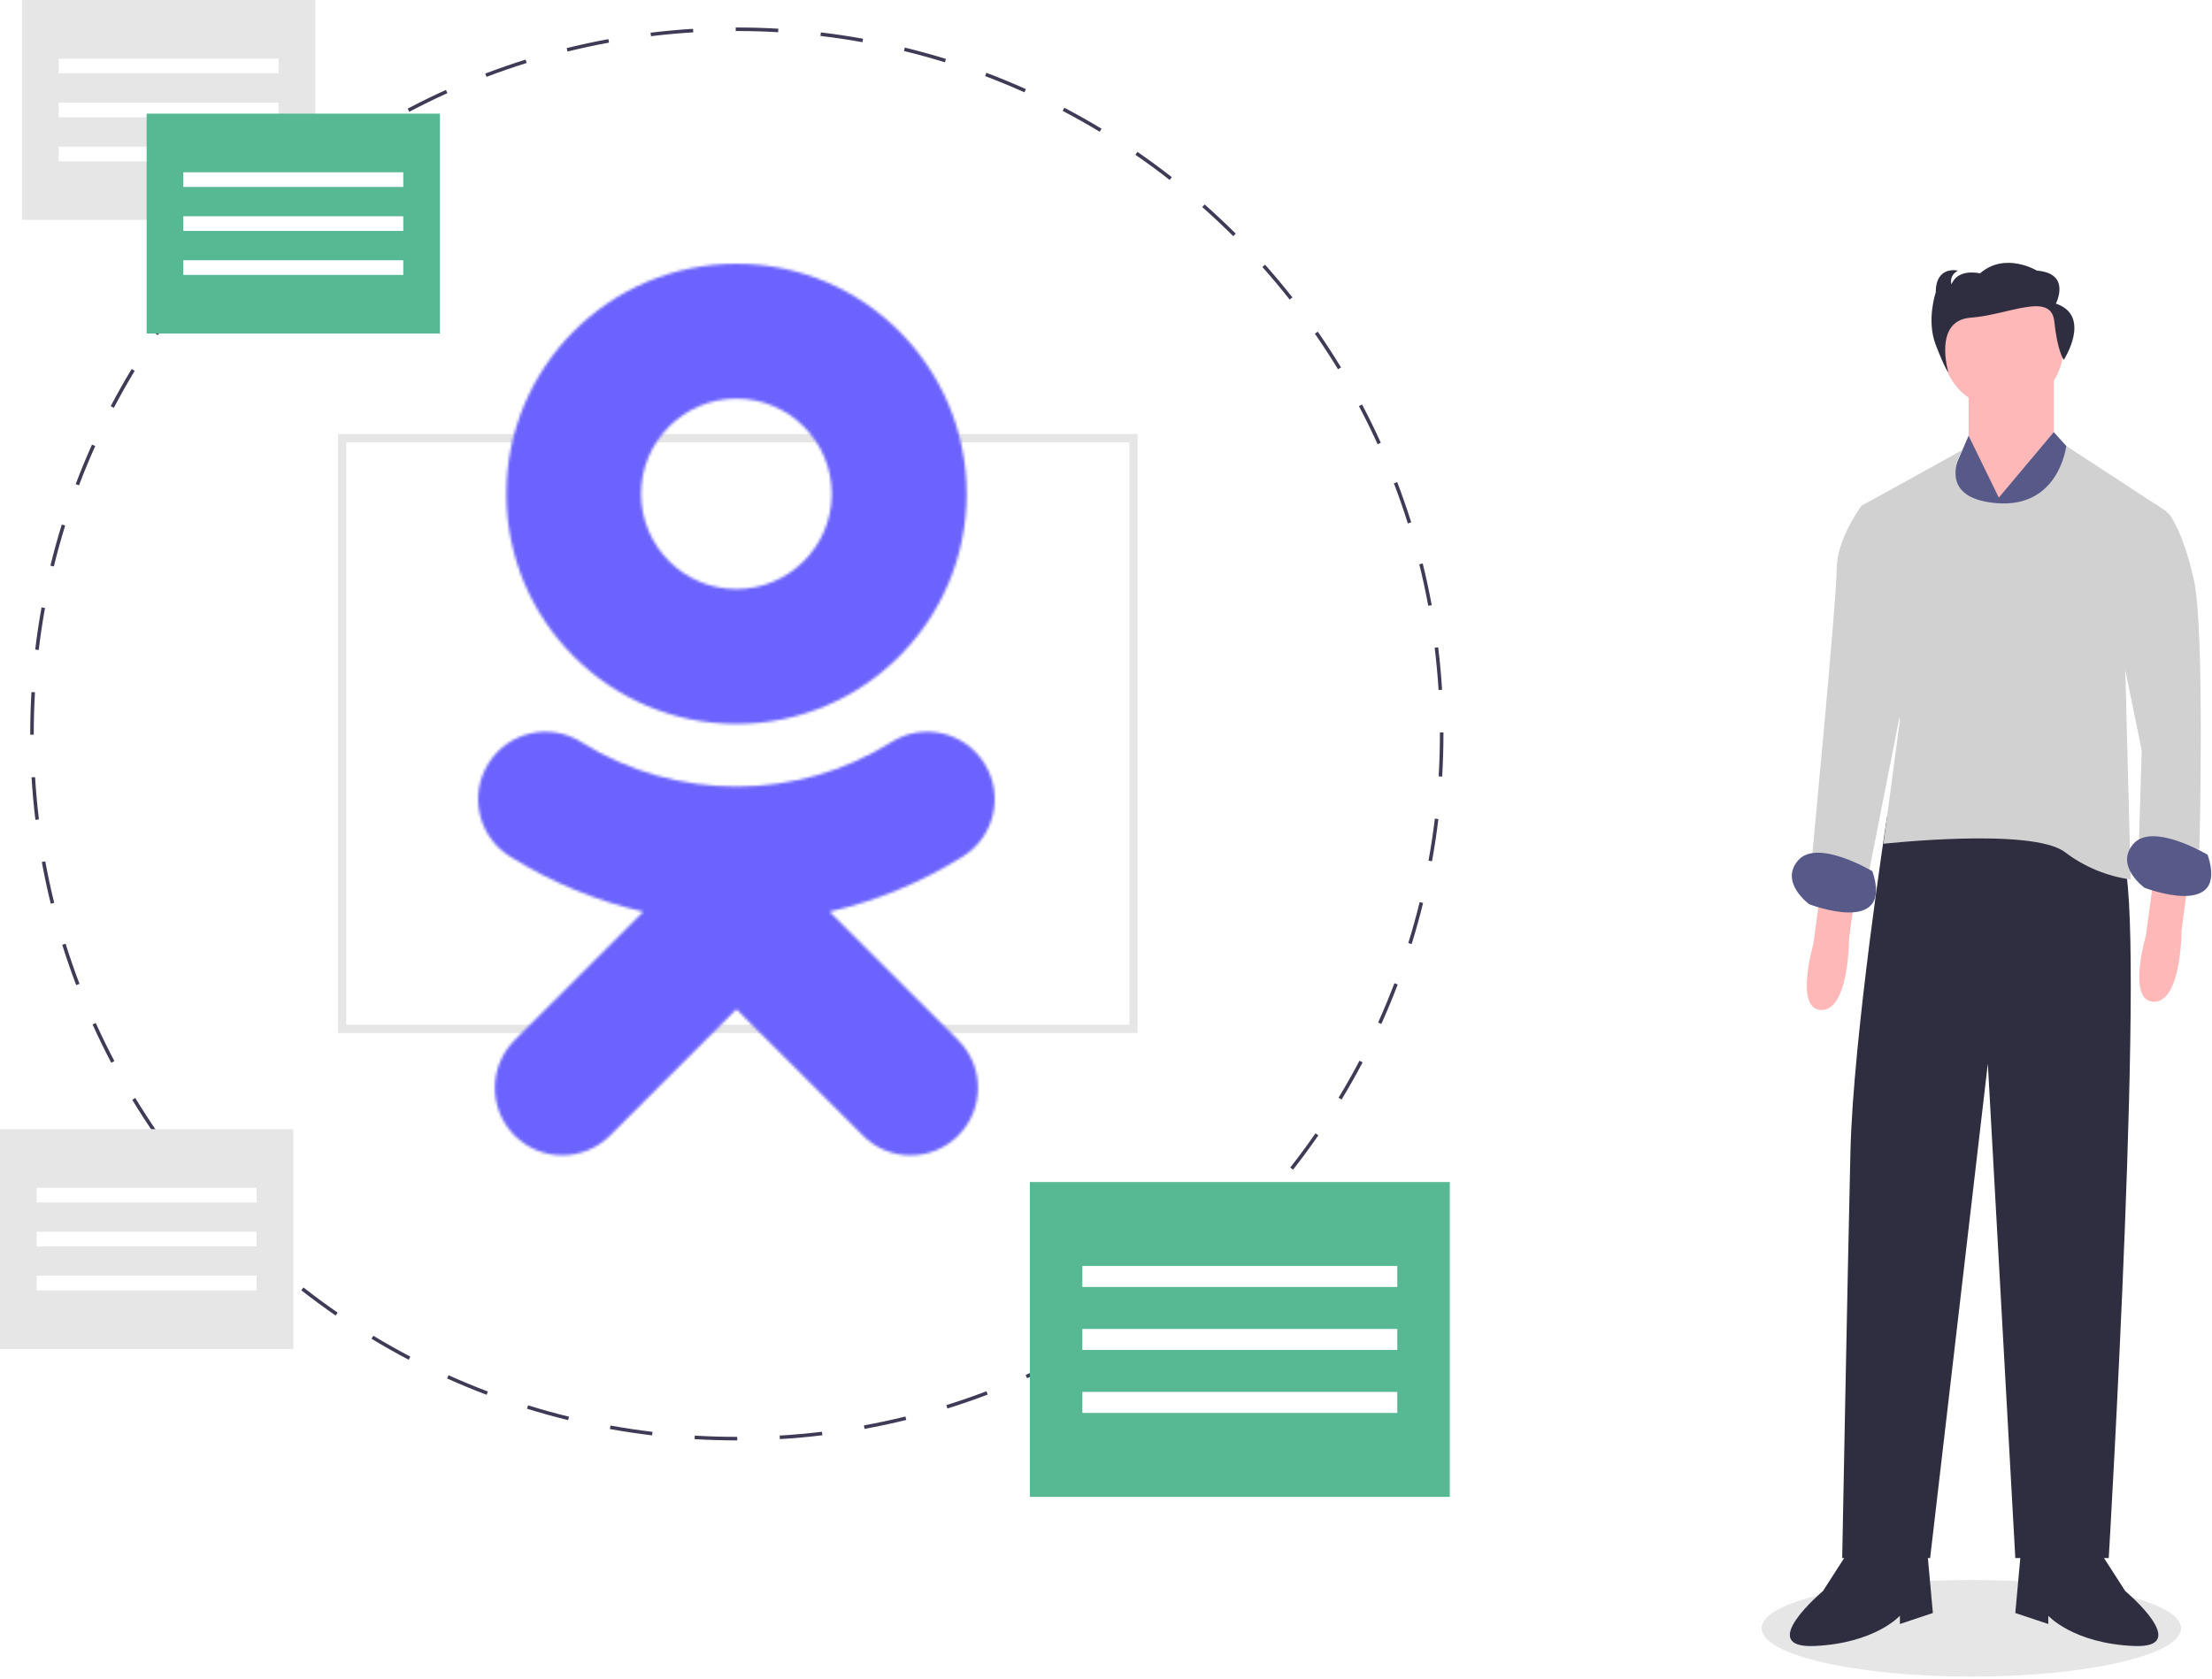 <svg width="805" height="611" viewBox="0 0 805 611" fill="none" xmlns="http://www.w3.org/2000/svg">
<g clip-path="url(#clip0)">
<path d="M717.421 610.283C759.574 610.283 793.746 602.411 793.746 592.7C793.746 582.989 759.574 575.117 717.421 575.117C675.268 575.117 641.096 582.989 641.096 592.7C641.096 602.411 675.268 610.283 717.421 610.283Z" fill="#E6E6E6"/>
<path d="M716.42 143.137V166.137L728.42 196.137L747.42 162.137V136.137L716.42 143.137Z" fill="#FFB8B8"/>
<path d="M662.919 321.637L659.919 343.637C659.919 343.637 652.919 367.637 662.919 367.637C672.919 367.637 672.919 341.637 672.919 341.637L674.919 326.637L662.919 321.637Z" fill="#FFB8B8"/>
<path d="M783.919 318.637L780.919 340.637C780.919 340.637 773.919 364.637 783.919 364.637C793.919 364.637 793.919 338.637 793.919 338.637L795.919 323.637L783.919 318.637Z" fill="#FFB8B8"/>
<path d="M691.42 296.137L686.714 297.437C686.714 297.437 674.42 377.137 673.42 419.137C672.42 461.137 670.42 567.137 670.42 567.137H702.42L723.42 387.137L733.42 567.137H767.42C767.42 567.137 781.42 331.137 772.42 312.137C763.42 293.137 691.42 296.137 691.42 296.137Z" fill="#2F2E41"/>
<path d="M672.42 565.137L663.42 579.137C663.42 579.137 638.42 600.137 660.42 599.137C682.42 598.137 691.42 588.137 691.42 588.137V591.137L703.42 587.137L701.42 565.137H672.42Z" fill="#2F2E41"/>
<path d="M764.42 565.137L773.42 579.137C773.42 579.137 798.42 600.137 776.42 599.137C754.42 598.137 745.42 588.137 745.42 588.137V591.137L733.42 587.137L735.42 565.137H764.42Z" fill="#2F2E41"/>
<path d="M728.92 148.636C741.07 148.636 750.92 138.786 750.92 126.636C750.92 114.486 741.07 104.636 728.92 104.636C716.77 104.636 706.92 114.486 706.92 126.636C706.92 138.786 716.77 148.636 728.92 148.636Z" fill="#FFB8B8"/>
<path d="M727.42 181.137L716.42 158.613L711.42 170.137L709.42 269.137L755.42 166.137L747.42 157.29L727.42 181.137Z" fill="#575A89"/>
<path d="M788.42 186.137L751.956 162.307C751.956 162.307 749.42 185.137 726.42 183.137C703.42 181.137 714.17 163.795 714.17 163.795L677.42 184.137L691.42 262.137L685.42 307.137C685.42 307.137 739.42 301.137 751.42 310.137C758.428 315.477 766.694 318.921 775.42 320.137L773.42 243.137L788.42 186.137Z" fill="#D1D1D1"/>
<path d="M777.42 190.137L784.338 183.469L789.42 187.137C789.42 187.137 794.42 193.137 798.42 211.137C802.42 229.137 800.42 309.137 800.42 309.137L778.42 306.137L779.42 273.137L770.42 229.137L777.42 190.137Z" fill="#D1D1D1"/>
<path d="M684.42 183.137L680.642 182.353L677.42 184.137C677.42 184.137 668.42 196.137 668.42 207.137C668.42 218.137 659.42 312.137 659.42 312.137L679.42 321.137L693.42 250.137L684.42 183.137Z" fill="#D1D1D1"/>
<path d="M803.418 311.137C803.418 311.137 783.418 299.137 776.418 307.137C769.418 315.137 780.418 323.137 780.418 323.137C780.418 323.137 811.418 335.137 803.418 311.137Z" fill="#575A89"/>
<path d="M681.418 317.137C681.418 317.137 661.418 305.137 654.418 313.137C647.418 321.137 658.418 329.137 658.418 329.137C658.418 329.137 689.418 341.137 681.418 317.137Z" fill="#575A89"/>
<path d="M748.187 110.506C748.187 110.506 753.941 99.506 741.282 98.506C741.282 98.506 729.774 91.506 720.567 99.506C720.567 99.506 712.511 97.506 710.209 103.506C710.209 103.506 709.058 100.506 712.509 98.506C712.509 98.506 704.453 96.506 704.453 106.506C704.453 106.506 701 116.506 704.453 125.506C707.906 134.506 709.053 135.506 709.053 135.506C709.053 135.506 703.379 116.637 717.19 115.637C731.001 114.637 746.456 106.006 747.607 117.006C748.758 128.006 751.06 131.006 751.06 131.006C751.06 131.006 761.422 115.006 748.187 110.506Z" fill="#2F2E41"/>
<path d="M268.29 524.304H268.153C263.04 524.304 257.864 524.152 252.771 523.851L252.847 522.565C257.916 522.865 263.066 523.016 268.154 523.016H268.291L268.29 524.304ZM283.814 523.834L283.737 522.548C288.86 522.241 294.037 521.774 299.124 521.16L299.279 522.439C294.166 523.057 288.963 523.526 283.819 523.835L283.814 523.834ZM237.304 522.472C232.184 521.86 227.017 521.084 221.948 520.165L222.178 518.896C227.221 519.81 232.362 520.583 237.457 521.196L237.304 522.472ZM314.632 520.114L314.4 518.845C319.446 517.925 324.529 516.836 329.507 515.611L329.815 516.862C324.815 518.093 319.703 519.187 314.631 520.113L314.632 520.114ZM206.76 516.926C201.753 515.7 196.718 514.303 191.796 512.775L192.179 511.544C197.079 513.065 202.086 514.454 207.068 515.675L206.76 516.926ZM344.775 512.692L344.391 511.461C349.281 509.937 354.191 508.24 358.991 506.416L359.449 507.622C354.627 509.456 349.689 511.163 344.775 512.695V512.692ZM177.084 507.711C172.262 505.885 167.427 503.883 162.713 501.762L163.242 500.586C167.932 502.697 172.742 504.686 177.542 506.505L177.084 507.711ZM373.772 501.679L373.242 500.503C377.91 498.403 382.576 496.121 387.11 493.736L387.71 494.876C383.153 497.277 378.464 499.566 373.772 501.682V501.679ZM148.734 494.95C144.162 492.55 139.608 489.978 135.197 487.307L135.864 486.207C140.253 488.864 144.784 491.423 149.333 493.813L148.734 494.95ZM401.219 487.245L400.552 486.145C404.936 483.489 409.297 480.664 413.511 477.75L414.244 478.81C410.005 481.736 405.619 484.575 401.219 487.245ZM122.155 478.865C117.909 475.931 113.699 472.83 109.642 469.651L110.442 468.636C114.478 471.801 118.667 474.885 122.892 477.805L122.155 478.865ZM426.739 469.599L425.939 468.584C429.985 465.409 433.976 462.084 437.802 458.684L438.658 459.648C434.812 463.058 430.801 466.404 426.735 469.595L426.739 469.599ZM97.709 459.699C93.848 456.279 90.042 452.699 86.397 449.055L87.308 448.144C90.935 451.768 94.722 455.332 98.563 458.735L97.709 459.699ZM449.967 448.999L449.056 448.088C452.688 444.456 456.256 440.671 459.656 436.837L460.62 437.693C457.204 441.546 453.62 445.35 449.97 448.999H449.967ZM75.747 437.751C72.323 433.892 68.975 429.882 65.796 425.833L66.809 425.033C69.973 429.061 73.309 433.051 76.709 436.891L75.747 437.751ZM470.568 425.776L469.553 424.976C472.728 420.929 475.814 416.741 478.727 412.531L479.787 413.264C476.861 417.5 473.759 421.709 470.568 425.776ZM56.576 413.352C53.641 409.112 50.799 404.732 48.132 400.334L49.232 399.664C51.887 404.042 54.714 408.4 57.632 412.619L56.576 413.352ZM488.24 400.226L487.14 399.559C489.802 395.166 492.363 390.636 494.752 386.094L495.892 386.694C493.489 391.256 490.919 395.809 488.24 400.226ZM40.489 386.832C38.089 382.275 35.798 377.586 33.68 372.897L34.854 372.366C36.962 377.032 39.241 381.697 41.629 386.23L40.489 386.832ZM502.708 372.717L501.532 372.188C503.648 367.488 505.642 362.682 507.458 357.888L508.664 358.346C506.837 363.16 504.833 367.995 502.707 372.714L502.708 372.717ZM27.729 358.581C25.895 353.761 24.186 348.824 22.65 343.906L23.88 343.521C25.409 348.414 27.109 353.327 28.933 358.121L27.729 358.581ZM513.739 343.641L512.508 343.258C514.032 338.358 515.425 333.351 516.647 328.372L517.898 328.679C516.669 333.683 515.27 338.717 513.739 343.64V343.641ZM18.474 328.948C17.24 323.948 16.144 318.841 15.215 313.765L16.483 313.533C17.408 318.583 18.499 323.665 19.726 328.638L18.474 328.948ZM521.142 313.492L519.873 313.26C520.789 308.217 521.565 303.078 522.173 297.984L523.452 298.138C522.842 303.256 522.063 308.426 521.142 313.491V313.492ZM12.882 298.414C12.263 293.302 11.791 288.1 11.482 282.95L12.768 282.872C13.078 287.995 13.548 293.172 14.168 298.258L12.882 298.414ZM524.844 282.672L523.558 282.596C523.858 277.482 524.016 272.287 524.016 267.152V266.607H525.305V267.152C525.305 272.312 525.15 277.533 524.844 282.672ZM12.289 267.426H11V267.153C11 262.082 11.149 256.953 11.444 251.907L12.73 251.983C12.437 257.004 12.288 262.108 12.288 267.154L12.289 267.426ZM523.524 251.163C523.208 246.034 522.732 240.857 522.112 235.778L523.391 235.622C524.015 240.727 524.491 245.929 524.811 251.084L523.524 251.163ZM14.095 236.593L12.815 236.441C13.425 231.321 14.198 226.154 15.115 221.084L16.384 221.313C15.471 226.358 14.701 231.499 14.095 236.593V236.593ZM519.773 220.506C518.84 215.449 517.744 210.367 516.513 205.406L517.764 205.096C519.001 210.086 520.103 215.196 521.041 220.275L519.773 220.506ZM19.595 206.197L18.343 205.891C19.566 200.891 20.96 195.851 22.487 190.925L23.718 191.306C22.199 196.206 20.812 201.217 19.596 206.197H19.595ZM512.343 190.526C510.81 185.632 509.104 180.721 507.275 175.926L508.475 175.467C510.314 180.282 512.029 185.218 513.575 190.137L512.343 190.526ZM28.75 176.667L27.544 176.211C29.369 171.387 31.368 166.551 33.486 161.836L34.662 162.365C32.554 167.056 30.565 171.868 28.75 176.667ZM501.34 161.691C499.228 157.027 496.94 152.365 494.549 147.834L495.689 147.234C498.095 151.787 500.389 156.473 502.513 161.161L501.34 161.691ZM41.429 148.454L40.287 147.854C42.679 143.293 45.248 138.737 47.923 134.313L49.023 134.98C46.366 139.383 43.81 143.916 41.429 148.454ZM486.929 134.409C484.269 130.037 481.437 125.681 478.512 121.464L479.572 120.729C482.512 124.968 485.357 129.345 488.03 133.74L486.929 134.409ZM57.419 121.994L56.358 121.261C59.284 117.022 62.382 112.811 65.565 108.744L66.58 109.538C63.419 113.586 60.333 117.776 57.419 121.994ZM469.329 109.044C466.153 105.012 462.817 101.026 459.414 97.196L460.378 96.34C463.798 100.187 467.15 104.193 470.341 108.247L469.329 109.044ZM76.475 97.662L75.51 96.807C78.926 92.947 82.51 89.139 86.147 85.491L87.06 86.401C83.435 90.032 79.874 93.82 76.475 97.662ZM448.809 85.962C445.167 82.334 441.377 78.774 437.542 75.383L438.395 74.418C442.249 77.826 446.06 81.403 449.718 85.05L448.809 85.962ZM98.298 75.796L97.442 74.832C101.289 71.414 105.297 68.064 109.354 64.874L110.154 65.887C106.119 69.061 102.127 72.395 98.298 75.796ZM425.659 65.496C421.62 62.336 417.428 59.256 413.198 56.341L413.931 55.28C418.181 58.209 422.394 61.305 426.452 64.48L425.659 65.496ZM122.574 56.708L121.84 55.648C126.076 52.713 130.454 49.869 134.856 47.197L135.525 48.297C131.146 50.956 126.789 53.786 122.574 56.707V56.708ZM400.207 47.953C395.807 45.297 391.273 42.744 386.731 40.363L387.331 39.221C391.897 41.614 396.454 44.18 400.876 46.849L400.207 47.953ZM148.954 40.689L148.354 39.549C152.909 37.149 157.596 34.849 162.285 32.732L162.816 33.906C158.15 36.016 153.487 38.298 148.956 40.689H148.954ZM372.819 33.605C368.128 31.505 363.319 29.514 358.514 27.705L358.97 26.499C363.796 28.321 368.632 30.317 373.347 32.433L372.819 33.605ZM177.059 27.981L176.6 26.781C181.422 24.944 186.359 23.233 191.274 21.695L191.659 22.925C186.765 24.45 181.853 26.153 177.056 27.981H177.059ZM343.87 22.681C338.97 21.165 333.958 19.781 328.977 18.566L329.283 17.314C334.283 18.534 339.324 19.926 344.251 21.45L343.87 22.681ZM206.537 18.761L206.227 17.51C211.233 16.272 216.341 15.173 221.408 14.243L221.641 15.511C216.6 16.436 211.518 17.53 206.541 18.762L206.537 18.761ZM313.863 15.361C308.825 14.452 303.684 13.684 298.582 13.08L298.733 11.8C303.861 12.407 309.028 13.178 314.092 14.092L313.863 15.361ZM236.914 13.178L236.758 11.898C241.867 11.276 247.069 10.798 252.221 10.486L252.299 11.772C247.173 12.085 241.999 12.557 236.914 13.172V13.178ZM283.189 11.726C278.211 11.438 273.153 11.292 268.153 11.292H267.743V10.003H268.153C273.177 10.003 278.262 10.15 283.263 10.44L283.189 11.726Z" fill="#3F3B56"/>
<path d="M527.61 430.255H374.797V544.865H527.61V430.255Z" fill="#57B894"/>
<path d="M508.506 460.818H393.896V468.459H508.506V460.818Z" fill="white"/>
<path d="M508.506 483.74H393.896V491.381H508.506V483.74Z" fill="white"/>
<path d="M508.506 506.662H393.896V514.303H508.506V506.662Z" fill="white"/>
<path d="M114.739 0H8V80.054H114.739V0Z" fill="#E6E6E6"/>
<path d="M101.396 21.348H21.342V26.685H101.396V21.348Z" fill="white"/>
<path d="M101.396 37.358H21.342V42.695H101.396V37.358Z" fill="white"/>
<path d="M101.396 53.369H21.342V58.706H101.396V53.369Z" fill="white"/>
<path d="M160.102 41.361H53.363V121.415H160.102V41.361Z" fill="#57B894"/>
<path d="M146.759 62.709H66.705V68.046H146.759V62.709Z" fill="white"/>
<path d="M146.759 78.72H66.705V84.057H146.759V78.72Z" fill="white"/>
<path d="M146.759 94.73H66.705V100.067H146.759V94.73Z" fill="white"/>
<path d="M414 376H123V158H414V376ZM126 161V373H411V161H126Z" fill="#E6E6E6"/>
<path d="M106.739 411H0V491.054H106.739V411Z" fill="#E6E6E6"/>
<path d="M93.396 432.348H13.342V437.685H93.396V432.348Z" fill="white"/>
<path d="M93.396 448.358H13.342V453.695H93.396V448.358Z" fill="white"/>
<path d="M93.396 464.369H13.342V469.706H93.396V464.369Z" fill="white"/>
<mask id="mask0" mask-type="alpha" maskUnits="userSpaceOnUse" x="174" y="96" width="188" height="325">
<path d="M268 145.096C287.131 145.096 302.69 160.655 302.69 179.787C302.69 198.86 287.131 214.419 268 214.419C248.869 214.419 233.31 198.86 233.31 179.787C233.31 160.655 248.869 145.096 268 145.096ZM268 263.515C314.215 263.515 351.787 225.944 351.787 179.787C351.787 133.571 314.215 96 268 96C221.785 96 184.271 133.571 184.271 179.787C184.271 225.944 221.785 263.515 268 263.515ZM301.883 331.859C318.94 327.94 335.363 321.198 350.519 311.69C361.986 304.487 365.444 289.331 358.241 277.864C350.98 266.339 335.882 262.882 324.357 270.142C290.07 291.694 245.93 291.694 211.585 270.142C200.118 262.882 184.963 266.339 177.759 277.864C170.556 289.331 174.014 304.487 185.481 311.69C200.637 321.198 217.06 327.94 234.117 331.859L187.268 378.65C177.702 388.216 177.702 403.774 187.268 413.34C192.108 418.123 198.332 420.543 204.613 420.543C210.894 420.543 217.175 418.123 222.015 413.34L268 367.355L314.042 413.34C323.608 422.963 339.109 422.963 348.732 413.34C358.298 403.774 358.298 388.216 348.732 378.65L301.883 331.859Z" fill="black"/>
</mask>
<g mask="url(#mask0)">
<g filter="url(#filter0_d)">
<rect x="-271.838" y="-218.708" width="1062.14" height="786.771" rx="30" fill="#6C63FF"/>
</g>
</g>
</g>
<defs>
<filter id="filter0_d" x="-286.838" y="-233.708" width="1092.14" height="816.771" filterUnits="userSpaceOnUse" color-interpolation-filters="sRGB">
<feFlood flood-opacity="0" result="BackgroundImageFix"/>
<feColorMatrix in="SourceAlpha" type="matrix" values="0 0 0 0 0 0 0 0 0 0 0 0 0 0 0 0 0 0 127 0"/>
<feOffset/>
<feGaussianBlur stdDeviation="7.5"/>
<feColorMatrix type="matrix" values="0 0 0 0 0.708 0 0 0 0 0.708 0 0 0 0 0.708 0 0 0 0.1 0"/>
<feBlend mode="normal" in2="BackgroundImageFix" result="effect1_dropShadow"/>
<feBlend mode="normal" in="SourceGraphic" in2="effect1_dropShadow" result="shape"/>
</filter>
<clipPath id="clip0">
<rect width="804.739" height="610.284" fill="white"/>
</clipPath>
</defs>
</svg>
